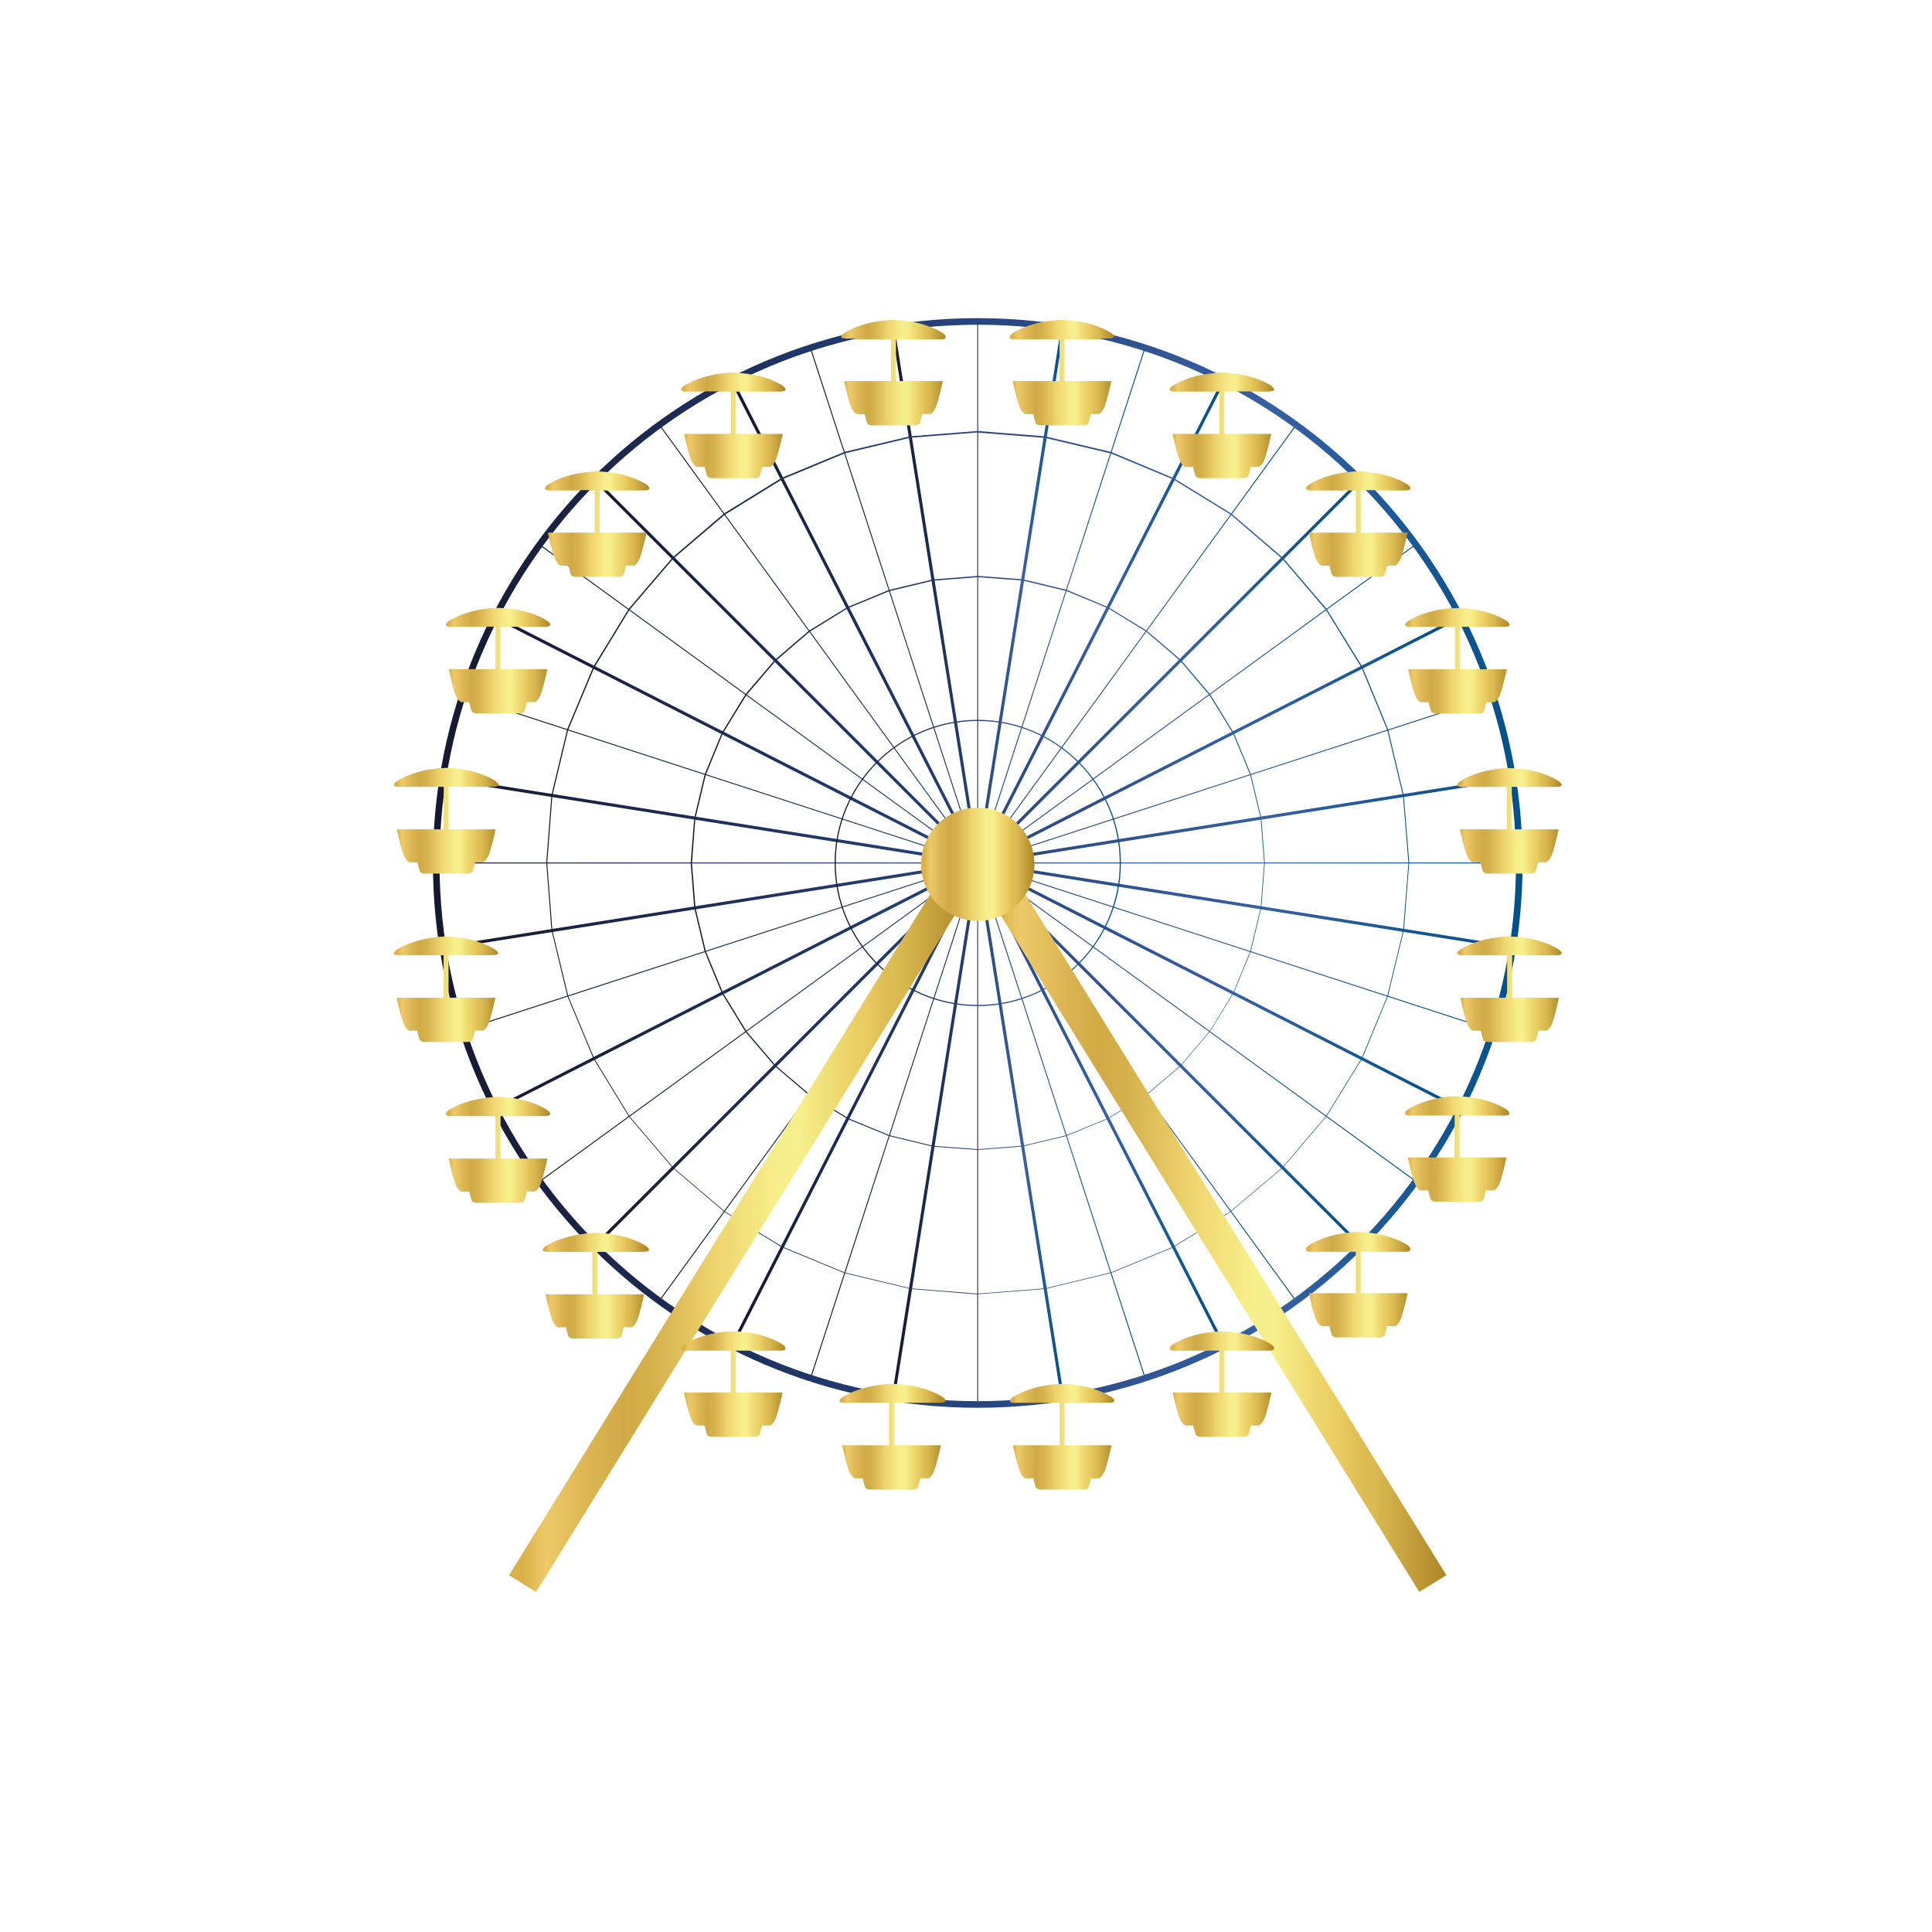 <?xml version="1.0" encoding="UTF-8"?>
<svg xmlns="http://www.w3.org/2000/svg" xmlns:xlink="http://www.w3.org/1999/xlink" id="GRAND_ROUE" data-name="GRAND ROUE" viewBox="0 0 120 120">
  <defs>
    <style>
      .cls-1 {
        fill: url(#Nouvelle_nuance_de_dégradé_3-6);
      }

      .cls-1, .cls-2, .cls-3, .cls-4, .cls-5, .cls-6, .cls-7, .cls-8, .cls-9, .cls-10, .cls-11, .cls-12, .cls-13, .cls-14, .cls-15, .cls-16, .cls-17, .cls-18, .cls-19, .cls-20, .cls-21, .cls-22, .cls-23, .cls-24, .cls-25, .cls-26, .cls-27, .cls-28, .cls-29, .cls-30, .cls-31, .cls-32, .cls-33, .cls-34, .cls-35, .cls-36, .cls-37, .cls-38, .cls-39, .cls-40, .cls-41, .cls-42, .cls-43, .cls-44, .cls-45, .cls-46, .cls-47, .cls-48, .cls-49, .cls-50, .cls-51, .cls-52, .cls-53, .cls-54, .cls-55, .cls-56, .cls-57, .cls-58, .cls-59, .cls-60, .cls-61, .cls-62, .cls-63, .cls-64, .cls-65, .cls-66 {
        stroke-width: 0px;
      }

      .cls-2 {
        fill: url(#Nouvelle_nuance_de_dégradé_1-23);
      }

      .cls-3 {
        fill: url(#Nouvelle_nuance_de_dégradé_1-15);
      }

      .cls-4 {
        fill: url(#Nouvelle_nuance_de_dégradé_3-20);
      }

      .cls-5 {
        fill: url(#Nouvelle_nuance_de_dégradé_3-4);
      }

      .cls-6 {
        fill: url(#Nouvelle_nuance_de_dégradé_1-40);
      }

      .cls-7 {
        fill: url(#Nouvelle_nuance_de_dégradé_1-8);
      }

      .cls-8 {
        fill: url(#Nouvelle_nuance_de_dégradé_1-5);
      }

      .cls-9 {
        fill: url(#Nouvelle_nuance_de_dégradé_1-4);
      }

      .cls-10 {
        fill: url(#Nouvelle_nuance_de_dégradé_1-38);
      }

      .cls-11 {
        fill: url(#Nouvelle_nuance_de_dégradé_1-26);
      }

      .cls-12 {
        fill: url(#Nouvelle_nuance_de_dégradé_3-3);
      }

      .cls-13 {
        fill: url(#Nouvelle_nuance_de_dégradé_1-31);
      }

      .cls-14 {
        fill: url(#Nouvelle_nuance_de_dégradé_1-39);
      }

      .cls-15 {
        fill: url(#Nouvelle_nuance_de_dégradé_1-32);
      }

      .cls-16 {
        fill: url(#Nouvelle_nuance_de_dégradé_3);
      }

      .cls-17 {
        fill: url(#Nouvelle_nuance_de_dégradé_1-14);
      }

      .cls-18 {
        fill: url(#Nouvelle_nuance_de_dégradé_1-37);
      }

      .cls-19 {
        fill: url(#Nouvelle_nuance_de_dégradé_1-12);
      }

      .cls-20 {
        fill: url(#Nouvelle_nuance_de_dégradé_1-20);
      }

      .cls-21 {
        fill: url(#Nouvelle_nuance_de_dégradé_1-41);
      }

      .cls-22 {
        fill: url(#Nouvelle_nuance_de_dégradé_1-9);
      }

      .cls-23 {
        fill: url(#Nouvelle_nuance_de_dégradé_3-21);
      }

      .cls-24 {
        fill: url(#Nouvelle_nuance_de_dégradé_3-15);
      }

      .cls-25 {
        fill: url(#Nouvelle_nuance_de_dégradé_1-3);
      }

      .cls-26 {
        fill: url(#Nouvelle_nuance_de_dégradé_1-10);
      }

      .cls-27 {
        fill: url(#Nouvelle_nuance_de_dégradé_1-6);
      }

      .cls-28 {
        fill: url(#Nouvelle_nuance_de_dégradé_1-18);
      }

      .cls-29 {
        fill: url(#Nouvelle_nuance_de_dégradé_3-22);
      }

      .cls-30 {
        fill: url(#Nouvelle_nuance_de_dégradé_1-28);
      }

      .cls-31 {
        fill: url(#Nouvelle_nuance_de_dégradé_3-10);
      }

      .cls-32 {
        fill: url(#Nouvelle_nuance_de_dégradé_3-17);
      }

      .cls-33 {
        fill: url(#Nouvelle_nuance_de_dégradé_1-22);
      }

      .cls-34 {
        fill: url(#Nouvelle_nuance_de_dégradé_1-19);
      }

      .cls-35 {
        fill: url(#Nouvelle_nuance_de_dégradé_1-30);
      }

      .cls-36 {
        fill: url(#Nouvelle_nuance_de_dégradé_3-19);
      }

      .cls-37 {
        fill: url(#Nouvelle_nuance_de_dégradé_3-24);
      }

      .cls-38 {
        fill: url(#Nouvelle_nuance_de_dégradé_3-23);
      }

      .cls-39 {
        fill: url(#Nouvelle_nuance_de_dégradé_3-7);
      }

      .cls-40 {
        fill: url(#Nouvelle_nuance_de_dégradé_3-12);
      }

      .cls-41 {
        fill: url(#Nouvelle_nuance_de_dégradé_1-7);
      }

      .cls-42 {
        fill: url(#Nouvelle_nuance_de_dégradé_1-27);
      }

      .cls-43 {
        fill: url(#Nouvelle_nuance_de_dégradé_1-33);
      }

      .cls-44 {
        fill: url(#Nouvelle_nuance_de_dégradé_1-21);
      }

      .cls-45 {
        fill: url(#Nouvelle_nuance_de_dégradé_3-16);
      }

      .cls-46 {
        fill: url(#Nouvelle_nuance_de_dégradé_3-9);
      }

      .cls-47 {
        fill: url(#Nouvelle_nuance_de_dégradé_1-36);
      }

      .cls-48 {
        fill: url(#Nouvelle_nuance_de_dégradé_3-2);
      }

      .cls-49 {
        fill: url(#Nouvelle_nuance_de_dégradé_1);
      }

      .cls-50 {
        fill: url(#Nouvelle_nuance_de_dégradé_1-16);
      }

      .cls-51 {
        fill: url(#Nouvelle_nuance_de_dégradé_3-8);
      }

      .cls-52 {
        fill: url(#Nouvelle_nuance_de_dégradé_3-18);
      }

      .cls-53 {
        fill: url(#Nouvelle_nuance_de_dégradé_1-2);
      }

      .cls-54 {
        fill: url(#Nouvelle_nuance_de_dégradé_3-14);
      }

      .cls-55 {
        fill: url(#Nouvelle_nuance_de_dégradé_1-42);
      }

      .cls-56 {
        fill: url(#Nouvelle_nuance_de_dégradé_1-34);
      }

      .cls-57 {
        fill: url(#Nouvelle_nuance_de_dégradé_1-29);
      }

      .cls-58 {
        fill: url(#Nouvelle_nuance_de_dégradé_1-35);
      }

      .cls-59 {
        fill: url(#Nouvelle_nuance_de_dégradé_1-13);
      }

      .cls-60 {
        fill: url(#Nouvelle_nuance_de_dégradé_3-5);
      }

      .cls-61 {
        fill: url(#Nouvelle_nuance_de_dégradé_1-11);
      }

      .cls-62 {
        fill: url(#Nouvelle_nuance_de_dégradé_3-13);
      }

      .cls-63 {
        fill: url(#Nouvelle_nuance_de_dégradé_1-25);
      }

      .cls-64 {
        fill: url(#Nouvelle_nuance_de_dégradé_1-24);
      }

      .cls-65 {
        fill: url(#Nouvelle_nuance_de_dégradé_3-11);
      }

      .cls-66 {
        fill: url(#Nouvelle_nuance_de_dégradé_1-17);
      }
    </style>
    <linearGradient id="Nouvelle_nuance_de_dégradé_3" data-name="Nouvelle nuance de dégradé 3" x1="42.91" y1="53.6" x2="78.56" y2="53.6" gradientUnits="userSpaceOnUse">
      <stop offset="0" stop-color="#171830"></stop>
      <stop offset=".36" stop-color="#20386b"></stop>
      <stop offset=".77" stop-color="#3660a3"></stop>
      <stop offset="1" stop-color="#00518b"></stop>
    </linearGradient>
    <linearGradient id="Nouvelle_nuance_de_dégradé_3-2" data-name="Nouvelle nuance de dégradé 3" x1="60.7" y1="53.6" x2="60.76" y2="53.6" xlink:href="#Nouvelle_nuance_de_dégradé_3"></linearGradient>
    <linearGradient id="Nouvelle_nuance_de_dégradé_3-3" data-name="Nouvelle nuance de dégradé 3" x1="55.37" y1="53.6" x2="66.1" y2="53.6" gradientTransform="translate(9.13 -8.84) rotate(9)" xlink:href="#Nouvelle_nuance_de_dégradé_3"></linearGradient>
    <linearGradient id="Nouvelle_nuance_de_dégradé_3-4" data-name="Nouvelle nuance de dégradé 3" x1="50.29" y1="53.6" x2="71.17" y2="53.6" gradientTransform="translate(19.54 -16.14) rotate(18)" xlink:href="#Nouvelle_nuance_de_dégradé_3"></linearGradient>
    <linearGradient id="Nouvelle_nuance_de_dégradé_3-5" data-name="Nouvelle nuance de dégradé 3" x1="45.36" y1="53.6" x2="76.11" y2="53.6" gradientTransform="translate(30.95 -21.73) rotate(27)" xlink:href="#Nouvelle_nuance_de_dégradé_3"></linearGradient>
    <linearGradient id="Nouvelle_nuance_de_dégradé_3-6" data-name="Nouvelle nuance de dégradé 3" x1="40.91" y1="53.6" x2="80.56" y2="53.6" gradientTransform="translate(43.11 -25.46) rotate(36)" xlink:href="#Nouvelle_nuance_de_dégradé_3"></linearGradient>
    <linearGradient id="Nouvelle_nuance_de_dégradé_3-7" data-name="Nouvelle nuance de dégradé 3" x1="36.85" y1="53.6" x2="84.62" y2="53.6" gradientTransform="translate(55.69 -27.24) rotate(45)" xlink:href="#Nouvelle_nuance_de_dégradé_3"></linearGradient>
    <linearGradient id="Nouvelle_nuance_de_dégradé_3-8" data-name="Nouvelle nuance de dégradé 3" x1="33.46" y1="53.6" x2="88" y2="53.6" gradientTransform="translate(68.4 -27.04) rotate(54)" xlink:href="#Nouvelle_nuance_de_dégradé_3"></linearGradient>
    <linearGradient id="Nouvelle_nuance_de_dégradé_3-9" data-name="Nouvelle nuance de dégradé 3" x1="30.67" y1="53.6" x2="90.79" y2="53.6" gradientTransform="translate(80.92 -24.85) rotate(63)" xlink:href="#Nouvelle_nuance_de_dégradé_3"></linearGradient>
    <linearGradient id="Nouvelle_nuance_de_dégradé_3-10" data-name="Nouvelle nuance de dégradé 3" x1="28.68" y1="53.6" x2="92.78" y2="53.6" gradientTransform="translate(92.94 -20.72) rotate(72)" xlink:href="#Nouvelle_nuance_de_dégradé_3"></linearGradient>
    <linearGradient id="Nouvelle_nuance_de_dégradé_3-11" data-name="Nouvelle nuance de dégradé 3" x1="27.45" y1="53.6" x2="94.02" y2="53.6" gradientTransform="translate(104.17 -14.77) rotate(81)" xlink:href="#Nouvelle_nuance_de_dégradé_3"></linearGradient>
    <linearGradient id="Nouvelle_nuance_de_dégradé_3-12" data-name="Nouvelle nuance de dégradé 3" x1="27.05" y1="53.6" x2="94.42" y2="53.6" xlink:href="#Nouvelle_nuance_de_dégradé_3"></linearGradient>
    <linearGradient id="Nouvelle_nuance_de_dégradé_3-13" data-name="Nouvelle nuance de dégradé 3" x1="27.45" y1="53.6" x2="94.02" y2="53.6" gradientTransform="translate(9.14 -8.85) rotate(9.01)" xlink:href="#Nouvelle_nuance_de_dégradé_3"></linearGradient>
    <linearGradient id="Nouvelle_nuance_de_dégradé_3-14" data-name="Nouvelle nuance de dégradé 3" x1="28.68" y1="53.6" x2="92.78" y2="53.6" gradientTransform="translate(19.51 -16.13) rotate(17.97)" xlink:href="#Nouvelle_nuance_de_dégradé_3"></linearGradient>
    <linearGradient id="Nouvelle_nuance_de_dégradé_3-15" data-name="Nouvelle nuance de dégradé 3" x1="30.67" y1="53.6" x2="90.79" y2="53.6" gradientTransform="translate(30.95 -21.73) rotate(27)" xlink:href="#Nouvelle_nuance_de_dégradé_3"></linearGradient>
    <linearGradient id="Nouvelle_nuance_de_dégradé_3-16" data-name="Nouvelle nuance de dégradé 3" x1="33.46" y1="53.6" x2="88.01" y2="53.6" gradientTransform="translate(43.13 -25.47) rotate(36.02)" xlink:href="#Nouvelle_nuance_de_dégradé_3"></linearGradient>
    <linearGradient id="Nouvelle_nuance_de_dégradé_3-17" data-name="Nouvelle nuance de dégradé 3" x1="36.85" y1="53.6" x2="84.62" y2="53.6" gradientTransform="translate(55.69 -27.24) rotate(45)" xlink:href="#Nouvelle_nuance_de_dégradé_3"></linearGradient>
    <linearGradient id="Nouvelle_nuance_de_dégradé_3-18" data-name="Nouvelle nuance de dégradé 3" x1="40.91" y1="53.6" x2="80.56" y2="53.6" gradientTransform="translate(68.37 -27.04) rotate(53.98)" xlink:href="#Nouvelle_nuance_de_dégradé_3"></linearGradient>
    <linearGradient id="Nouvelle_nuance_de_dégradé_3-19" data-name="Nouvelle nuance de dégradé 3" x1="45.36" y1="53.6" x2="76.11" y2="53.6" gradientTransform="translate(80.93 -24.84) rotate(63.01)" xlink:href="#Nouvelle_nuance_de_dégradé_3"></linearGradient>
    <linearGradient id="Nouvelle_nuance_de_dégradé_3-20" data-name="Nouvelle nuance de dégradé 3" x1="50.29" y1="53.6" x2="71.17" y2="53.6" gradientTransform="translate(92.98 -20.71) rotate(72.02)" xlink:href="#Nouvelle_nuance_de_dégradé_3"></linearGradient>
    <linearGradient id="Nouvelle_nuance_de_dégradé_3-21" data-name="Nouvelle nuance de dégradé 3" x1="55.37" y1="53.6" x2="66.1" y2="53.6" gradientTransform="translate(104.19 -14.76) rotate(81.01)" xlink:href="#Nouvelle_nuance_de_dégradé_3"></linearGradient>
    <linearGradient id="Nouvelle_nuance_de_dégradé_1" data-name="Nouvelle nuance de dégradé 1" x1="90.51" y1="48.29" x2="96.99" y2="48.29" gradientUnits="userSpaceOnUse">
      <stop offset=".03" stop-color="#dab147"></stop>
      <stop offset=".06" stop-color="#e7c15d"></stop>
      <stop offset=".08" stop-color="#edc968"></stop>
      <stop offset=".17" stop-color="#dcb653"></stop>
      <stop offset=".25" stop-color="#d0aa45"></stop>
      <stop offset=".31" stop-color="#d5b14c"></stop>
      <stop offset=".4" stop-color="#e5c761"></stop>
      <stop offset=".44" stop-color="#eed36d"></stop>
      <stop offset=".58" stop-color="#f7ef8b"></stop>
      <stop offset=".63" stop-color="#f7ef8b"></stop>
      <stop offset=".71" stop-color="#eed970"></stop>
      <stop offset=".77" stop-color="#e9cb5f"></stop>
      <stop offset=".81" stop-color="#dfbf55"></stop>
      <stop offset=".85" stop-color="#d9b850"></stop>
      <stop offset="1" stop-color="#ad8526"></stop>
    </linearGradient>
    <linearGradient id="Nouvelle_nuance_de_dégradé_1-2" data-name="Nouvelle nuance de dégradé 1" x1="87.28" y1="38.34" x2="93.76" y2="38.34" xlink:href="#Nouvelle_nuance_de_dégradé_1"></linearGradient>
    <linearGradient id="Nouvelle_nuance_de_dégradé_1-3" data-name="Nouvelle nuance de dégradé 1" x1="81.12" y1="29.87" x2="87.6" y2="29.87" xlink:href="#Nouvelle_nuance_de_dégradé_1"></linearGradient>
    <linearGradient id="Nouvelle_nuance_de_dégradé_1-4" data-name="Nouvelle nuance de dégradé 1" x1="72.65" y1="23.72" x2="79.13" y2="23.72" xlink:href="#Nouvelle_nuance_de_dégradé_1"></linearGradient>
    <linearGradient id="Nouvelle_nuance_de_dégradé_1-5" data-name="Nouvelle nuance de dégradé 1" x1="62.72" y1="20.5" x2="69.2" y2="20.5" xlink:href="#Nouvelle_nuance_de_dégradé_1"></linearGradient>
    <linearGradient id="Nouvelle_nuance_de_dégradé_1-6" data-name="Nouvelle nuance de dégradé 1" x1="52.25" y1="20.49" x2="58.73" y2="20.49" xlink:href="#Nouvelle_nuance_de_dégradé_1"></linearGradient>
    <linearGradient id="Nouvelle_nuance_de_dégradé_1-7" data-name="Nouvelle nuance de dégradé 1" x1="42.31" y1="23.72" x2="48.79" y2="23.72" xlink:href="#Nouvelle_nuance_de_dégradé_1"></linearGradient>
    <linearGradient id="Nouvelle_nuance_de_dégradé_1-8" data-name="Nouvelle nuance de dégradé 1" x1="33.85" y1="29.88" x2="40.33" y2="29.88" xlink:href="#Nouvelle_nuance_de_dégradé_1"></linearGradient>
    <linearGradient id="Nouvelle_nuance_de_dégradé_1-9" data-name="Nouvelle nuance de dégradé 1" x1="27.69" y1="38.33" x2="34.17" y2="38.33" xlink:href="#Nouvelle_nuance_de_dégradé_1"></linearGradient>
    <linearGradient id="Nouvelle_nuance_de_dégradé_1-10" data-name="Nouvelle nuance de dégradé 1" x1="87.28" y1="68.7" x2="93.76" y2="68.7" xlink:href="#Nouvelle_nuance_de_dégradé_1"></linearGradient>
    <linearGradient id="Nouvelle_nuance_de_dégradé_1-11" data-name="Nouvelle nuance de dégradé 1" x1="90.5" y1="58.74" x2="96.98" y2="58.74" xlink:href="#Nouvelle_nuance_de_dégradé_1"></linearGradient>
    <linearGradient id="Nouvelle_nuance_de_dégradé_3-22" data-name="Nouvelle nuance de dégradé 3" x1="26.89" y1="53.6" x2="94.57" y2="53.6" xlink:href="#Nouvelle_nuance_de_dégradé_3"></linearGradient>
    <linearGradient id="Nouvelle_nuance_de_dégradé_3-23" data-name="Nouvelle nuance de dégradé 3" x1="33.93" y1="53.6" x2="87.53" y2="53.6" xlink:href="#Nouvelle_nuance_de_dégradé_3"></linearGradient>
    <linearGradient id="Nouvelle_nuance_de_dégradé_3-24" data-name="Nouvelle nuance de dégradé 3" x1="51.85" y1="53.6" x2="69.62" y2="53.6" xlink:href="#Nouvelle_nuance_de_dégradé_3"></linearGradient>
    <linearGradient id="Nouvelle_nuance_de_dégradé_1-12" data-name="Nouvelle nuance de dégradé 1" x1="61.12" y1="76.51" x2="89.83" y2="76.51" gradientTransform="translate(51.54 -28.27) rotate(31.74)" xlink:href="#Nouvelle_nuance_de_dégradé_1"></linearGradient>
    <linearGradient id="Nouvelle_nuance_de_dégradé_1-13" data-name="Nouvelle nuance de dégradé 1" x1="31.62" y1="76.51" x2="60.33" y2="76.51" gradientTransform="translate(86.86 -2.83) rotate(58.26)" xlink:href="#Nouvelle_nuance_de_dégradé_1"></linearGradient>
    <linearGradient id="Nouvelle_nuance_de_dégradé_1-14" data-name="Nouvelle nuance de dégradé 1" x1="27.69" y1="68.7" x2="34.17" y2="68.7" xlink:href="#Nouvelle_nuance_de_dégradé_1"></linearGradient>
    <linearGradient id="Nouvelle_nuance_de_dégradé_1-15" data-name="Nouvelle nuance de dégradé 1" x1="33.84" y1="77.16" x2="40.32" y2="77.16" xlink:href="#Nouvelle_nuance_de_dégradé_1"></linearGradient>
    <linearGradient id="Nouvelle_nuance_de_dégradé_1-16" data-name="Nouvelle nuance de dégradé 1" x1="42.3" y1="83.31" x2="48.78" y2="83.31" xlink:href="#Nouvelle_nuance_de_dégradé_1"></linearGradient>
    <linearGradient id="Nouvelle_nuance_de_dégradé_1-17" data-name="Nouvelle nuance de dégradé 1" x1="52.26" y1="86.54" x2="58.74" y2="86.54" xlink:href="#Nouvelle_nuance_de_dégradé_1"></linearGradient>
    <linearGradient id="Nouvelle_nuance_de_dégradé_1-18" data-name="Nouvelle nuance de dégradé 1" x1="62.73" y1="86.54" x2="69.21" y2="86.54" xlink:href="#Nouvelle_nuance_de_dégradé_1"></linearGradient>
    <linearGradient id="Nouvelle_nuance_de_dégradé_1-19" data-name="Nouvelle nuance de dégradé 1" x1="72.66" y1="83.31" x2="79.14" y2="83.31" xlink:href="#Nouvelle_nuance_de_dégradé_1"></linearGradient>
    <linearGradient id="Nouvelle_nuance_de_dégradé_1-20" data-name="Nouvelle nuance de dégradé 1" x1="81.12" y1="77.16" x2="87.6" y2="77.16" xlink:href="#Nouvelle_nuance_de_dégradé_1"></linearGradient>
    <linearGradient id="Nouvelle_nuance_de_dégradé_1-21" data-name="Nouvelle nuance de dégradé 1" x1="24.47" y1="48.28" x2="30.95" y2="48.28" xlink:href="#Nouvelle_nuance_de_dégradé_1"></linearGradient>
    <linearGradient id="Nouvelle_nuance_de_dégradé_1-22" data-name="Nouvelle nuance de dégradé 1" x1="24.47" y1="61.44" x2="30.95" y2="61.44" xlink:href="#Nouvelle_nuance_de_dégradé_1"></linearGradient>
    <linearGradient id="Nouvelle_nuance_de_dégradé_1-23" data-name="Nouvelle nuance de dégradé 1" x1="27.69" y1="71.43" x2="34.17" y2="71.43" xlink:href="#Nouvelle_nuance_de_dégradé_1"></linearGradient>
    <linearGradient id="Nouvelle_nuance_de_dégradé_1-24" data-name="Nouvelle nuance de dégradé 1" x1="33.7" y1="79.85" x2="40.18" y2="79.85" xlink:href="#Nouvelle_nuance_de_dégradé_1"></linearGradient>
    <linearGradient id="Nouvelle_nuance_de_dégradé_1-25" data-name="Nouvelle nuance de dégradé 1" x1="42.3" y1="85.96" x2="48.78" y2="85.96" xlink:href="#Nouvelle_nuance_de_dégradé_1"></linearGradient>
    <linearGradient id="Nouvelle_nuance_de_dégradé_1-26" data-name="Nouvelle nuance de dégradé 1" x1="52.13" y1="89.24" x2="58.61" y2="89.24" xlink:href="#Nouvelle_nuance_de_dégradé_1"></linearGradient>
    <linearGradient id="Nouvelle_nuance_de_dégradé_1-27" data-name="Nouvelle nuance de dégradé 1" x1="62.73" y1="89.24" x2="69.21" y2="89.24" xlink:href="#Nouvelle_nuance_de_dégradé_1"></linearGradient>
    <linearGradient id="Nouvelle_nuance_de_dégradé_1-28" data-name="Nouvelle nuance de dégradé 1" x1="72.66" y1="85.95" x2="79.14" y2="85.95" xlink:href="#Nouvelle_nuance_de_dégradé_1"></linearGradient>
    <linearGradient id="Nouvelle_nuance_de_dégradé_1-29" data-name="Nouvelle nuance de dégradé 1" x1="81.12" y1="79.79" x2="87.6" y2="79.79" xlink:href="#Nouvelle_nuance_de_dégradé_1"></linearGradient>
    <linearGradient id="Nouvelle_nuance_de_dégradé_1-30" data-name="Nouvelle nuance de dégradé 1" x1="87.26" y1="71.36" x2="93.74" y2="71.36" xlink:href="#Nouvelle_nuance_de_dégradé_1"></linearGradient>
    <linearGradient id="Nouvelle_nuance_de_dégradé_1-31" data-name="Nouvelle nuance de dégradé 1" x1="90.52" y1="61.44" x2="97" y2="61.44" xlink:href="#Nouvelle_nuance_de_dégradé_1"></linearGradient>
    <linearGradient id="Nouvelle_nuance_de_dégradé_1-32" data-name="Nouvelle nuance de dégradé 1" x1="90.5" y1="50.98" x2="96.98" y2="50.98" xlink:href="#Nouvelle_nuance_de_dégradé_1"></linearGradient>
    <linearGradient id="Nouvelle_nuance_de_dégradé_1-33" data-name="Nouvelle nuance de dégradé 1" x1="87.28" y1="41.03" x2="93.76" y2="41.03" xlink:href="#Nouvelle_nuance_de_dégradé_1"></linearGradient>
    <linearGradient id="Nouvelle_nuance_de_dégradé_1-34" data-name="Nouvelle nuance de dégradé 1" x1="81.12" y1="32.55" x2="87.6" y2="32.55" xlink:href="#Nouvelle_nuance_de_dégradé_1"></linearGradient>
    <linearGradient id="Nouvelle_nuance_de_dégradé_1-35" data-name="Nouvelle nuance de dégradé 1" x1="72.65" y1="26.42" x2="79.13" y2="26.42" xlink:href="#Nouvelle_nuance_de_dégradé_1"></linearGradient>
    <linearGradient id="Nouvelle_nuance_de_dégradé_1-36" data-name="Nouvelle nuance de dégradé 1" x1="62.72" y1="23.14" x2="69.2" y2="23.14" xlink:href="#Nouvelle_nuance_de_dégradé_1"></linearGradient>
    <linearGradient id="Nouvelle_nuance_de_dégradé_1-37" data-name="Nouvelle nuance de dégradé 1" x1="52.25" y1="23.14" x2="58.73" y2="23.14" xlink:href="#Nouvelle_nuance_de_dégradé_1"></linearGradient>
    <linearGradient id="Nouvelle_nuance_de_dégradé_1-38" data-name="Nouvelle nuance de dégradé 1" x1="42.31" y1="26.42" x2="48.79" y2="26.42" xlink:href="#Nouvelle_nuance_de_dégradé_1"></linearGradient>
    <linearGradient id="Nouvelle_nuance_de_dégradé_1-39" data-name="Nouvelle nuance de dégradé 1" x1="33.85" y1="32.55" x2="40.33" y2="32.55" xlink:href="#Nouvelle_nuance_de_dégradé_1"></linearGradient>
    <linearGradient id="Nouvelle_nuance_de_dégradé_1-40" data-name="Nouvelle nuance de dégradé 1" x1="27.69" y1="41.03" x2="34.17" y2="41.03" xlink:href="#Nouvelle_nuance_de_dégradé_1"></linearGradient>
    <linearGradient id="Nouvelle_nuance_de_dégradé_1-41" data-name="Nouvelle nuance de dégradé 1" x1="24.47" y1="50.97" x2="30.95" y2="50.97" xlink:href="#Nouvelle_nuance_de_dégradé_1"></linearGradient>
    <linearGradient id="Nouvelle_nuance_de_dégradé_1-42" data-name="Nouvelle nuance de dégradé 1" x1="57.21" y1="53.68" x2="64.25" y2="53.68" xlink:href="#Nouvelle_nuance_de_dégradé_1"></linearGradient>
  </defs>
  <g>
    <path class="cls-16" d="m60.73,71.43l-2.79-.21-2.73-.66-2.58-1.06-2.38-1.47-2.13-1.81-1.82-2.13-1.46-2.39-1.07-2.59-.65-2.72-.22-2.79.22-2.78.65-2.73,1.07-2.59,1.46-2.38,1.82-2.13,2.13-1.82,2.38-1.46,2.59-1.07,2.72-.65,2.79-.22,2.79.21,2.72.65,2.59,1.08,2.39,1.46,2.12,1.81,1.82,2.14,1.46,2.38,1.07,2.58.65,2.72.22,2.79-.22,2.79-.65,2.72-1.07,2.59-1.47,2.38-1.81,2.14-2.13,1.81-2.39,1.47-2.59,1.07-2.72.65-2.79.22Zm0-35.58l-2.78.22-2.71.65-2.58,1.06-2.37,1.46-2.12,1.82-1.81,2.12-1.46,2.37-1.06,2.58-.65,2.72-.21,2.77.22,2.78.65,2.71,1.07,2.58,1.46,2.38,1.81,2.12,2.12,1.8,2.37,1.46,2.57,1.06,2.72.66,2.78.21,2.78-.22,2.71-.65,2.58-1.06,2.38-1.47,2.12-1.8,1.81-2.13,1.46-2.37,1.06-2.58.65-2.71.22-2.78-.22-2.78-.65-2.71-1.07-2.57-1.46-2.37-1.81-2.13-2.11-1.81-2.38-1.46-2.58-1.07-2.71-.65-2.78-.21Z"></path>
    <g>
      <rect class="cls-48" x="60.7" y="19.92" width=".06" height="67.37"></rect>
      <rect class="cls-12" x="60.64" y="19.92" width=".19" height="67.37" transform="translate(-7.64 10.16) rotate(-9)"></rect>
      <rect class="cls-5" x="60.7" y="19.92" width=".06" height="67.37" transform="translate(-13.59 21.39) rotate(-18)"></rect>
      <rect class="cls-60" x="60.64" y="19.92" width=".19" height="67.37" transform="translate(-17.72 33.41) rotate(-27)"></rect>
      <rect class="cls-1" x="60.7" y="19.92" width=".06" height="67.37" transform="translate(-19.91 45.93) rotate(-36)"></rect>
      <rect class="cls-39" x="60.64" y="19.92" width=".19" height="67.37" transform="translate(-20.11 58.64) rotate(-45)"></rect>
      <rect class="cls-51" x="60.7" y="19.92" width=".06" height="67.37" transform="translate(-18.33 71.23) rotate(-54)"></rect>
      <rect class="cls-46" x="60.64" y="19.92" width=".19" height="67.37" transform="translate(-14.6 83.38) rotate(-63)"></rect>
      <rect class="cls-31" x="60.7" y="19.92" width=".06" height="67.37" transform="translate(-9.01 94.8) rotate(-72)"></rect>
      <rect class="cls-65" x="60.64" y="19.92" width=".19" height="67.37" transform="translate(-1.71 105.2) rotate(-81)"></rect>
      <rect class="cls-40" x="27.05" y="53.57" width="67.37" height=".06"></rect>
      <rect class="cls-62" x="27.05" y="53.51" width="67.37" height=".19" transform="translate(-7.64 10.17) rotate(-9.01)"></rect>
      <rect class="cls-54" x="27.05" y="53.57" width="67.37" height=".06" transform="translate(-13.58 21.36) rotate(-17.97)"></rect>
      <rect class="cls-24" x="27.05" y="53.51" width="67.37" height=".19" transform="translate(-17.72 33.41) rotate(-27)"></rect>
      <rect class="cls-45" x="27.05" y="53.57" width="67.37" height=".06" transform="translate(-19.91 45.96) rotate(-36.02)"></rect>
      <rect class="cls-32" x="27.05" y="53.51" width="67.37" height=".19" transform="translate(-20.11 58.64) rotate(-45)"></rect>
      <rect class="cls-52" x="27.05" y="53.57" width="67.37" height=".06" transform="translate(-18.34 71.2) rotate(-53.98)"></rect>
      <rect class="cls-36" x="27.05" y="53.51" width="67.37" height=".19" transform="translate(-14.59 83.39) rotate(-63.01)"></rect>
      <rect class="cls-4" x="27.05" y="53.57" width="67.37" height=".06" transform="translate(-9 94.83) rotate(-72.02)"></rect>
      <rect class="cls-23" x="27.05" y="53.51" width="67.37" height=".19" transform="translate(-1.7 105.21) rotate(-81.01)"></rect>
    </g>
    <path class="cls-49" d="m96.87,48.56s-1.01-.77-3.02-.85h0s-.06,0-.09,0c-.03,0-.06,0-.09,0h0c-2.01.09-3.02.86-3.02.86-.42.36.33.3.33.3h5.56s.75.06.33-.3Z"></path>
    <path class="cls-53" d="m93.63,38.61s-1.01-.77-3.02-.85h0s-.06,0-.09,0c-.03,0-.06,0-.09,0h0c-2.01.09-3.02.86-3.02.86-.42.36.33.3.33.3h5.56s.75.06.33-.3Z"></path>
    <path class="cls-25" d="m87.47,30.15s-1.01-.77-3.02-.85h0s-.06,0-.09,0c-.03,0-.06,0-.09,0h0c-2.01.09-3.02.86-3.02.86-.42.36.33.3.33.3h5.56s.75.06.33-.3Z"></path>
    <path class="cls-9" d="m79,24s-1.01-.77-3.02-.85h0s-.06,0-.09,0c-.03,0-.06,0-.09,0h0c-2.01.09-3.02.86-3.02.86-.42.36.33.3.33.3h5.56s.75.06.33-.3Z"></path>
    <path class="cls-8" d="m69.07,20.77s-1.01-.77-3.02-.85h0s-.06,0-.09,0c-.03,0-.06,0-.09,0h0c-2.01.09-3.02.86-3.02.86-.42.36.33.3.33.3h5.56s.75.06.33-.3Z"></path>
    <path class="cls-27" d="m58.6,20.77s-1.01-.77-3.02-.85h0s-.06,0-.09,0c-.03,0-.06,0-.09,0h0c-2.01.09-3.02.86-3.02.86-.42.36.33.3.33.3h5.56s.75.06.33-.3Z"></path>
    <path class="cls-41" d="m48.66,24s-1.02-.77-3.02-.85h0s-.06,0-.09,0c-.03,0-.06,0-.09,0h0c-2.01.09-3.02.86-3.02.86-.42.36.33.3.33.3h5.56s.75.06.33-.3Z"></path>
    <path class="cls-7" d="m40.2,30.15s-1.01-.77-3.02-.85h0s-.06,0-.09,0c-.03,0-.06,0-.09,0h0c-2.01.09-3.02.86-3.02.86-.42.36.33.3.33.3h5.56s.75.06.33-.3Z"></path>
    <path class="cls-22" d="m34.05,38.61s-1.01-.77-3.02-.85h0s-.06,0-.09,0c-.03,0-.06,0-.09,0h0c-2.01.09-3.02.86-3.02.86-.42.36.33.3.33.3h5.56s.75.06.33-.3Z"></path>
    <path class="cls-26" d="m93.63,68.98s-1.01-.77-3.02-.85h0s-.06,0-.09,0c-.03,0-.06,0-.09,0h0c-2.01.09-3.02.86-3.02.86-.42.36.33.3.33.3h5.56s.75.06.33-.3Z"></path>
    <path class="cls-61" d="m96.85,59.02s-1.01-.77-3.02-.85h0s-.06,0-.09,0c-.03,0-.06,0-.09,0h0c-2.01.09-3.02.86-3.02.86-.42.36.33.3.33.3h5.56s.75.06.33-.3Z"></path>
    <path class="cls-29" d="m60.73,19.76c-18.69,0-33.84,15.15-33.84,33.84s15.15,33.84,33.84,33.84,33.84-15.15,33.84-33.84-15.15-33.84-33.84-33.84Zm0,67.27c-18.46,0-33.43-14.97-33.43-33.43s14.97-33.43,33.43-33.43,33.43,14.97,33.43,33.43-14.97,33.43-33.43,33.43Z"></path>
    <path class="cls-38" d="m60.73,80.4h0s-4.18-.34-4.18-.34l-4.09-.98-3.9-1.61-3.56-2.19-3.21-2.73-2.74-3.21-2.2-3.6-1.61-3.87-.99-4.11-.32-4.18.32-4.2.98-4.09,1.62-3.88,2.2-3.6,2.73-3.19,3.19-2.73,3.58-2.21,3.89-1.61,4.08-.97,4.2-.33,4.18.33,4.11.97,3.88,1.62,3.58,2.2,3.2,2.74,2.73,3.19,2.21,3.58,1.6,3.88.98,4.11.34,4.19-.33,4.19-.99,4.1-1.6,3.88-2.21,3.58-2.72,3.2-3.23,2.73-3.57,2.22-3.87,1.59-4.09.99-4.2.33Zm0-53.54l-4.19.33-4.07.97-3.88,1.61-3.58,2.21-3.19,2.72-2.72,3.18-2.19,3.59-1.62,3.87-.98,4.08-.32,4.19.32,4.17.99,4.1,1.61,3.86,2.19,3.59,2.73,3.2,3.2,2.72,3.56,2.18,3.89,1.61,4.08.98,4.17.33,4.19-.33,4.08-.99,3.86-1.59,3.57-2.21,3.22-2.72,2.71-3.19,2.2-3.57,1.6-3.87.99-4.09.33-4.18-.34-4.18-.98-4.1-1.6-3.87-2.2-3.57-2.72-3.18-3.19-2.74-3.57-2.19-3.87-1.61-4.1-.97-4.17-.33Z"></path>
    <path class="cls-37" d="m60.73,62.49c-4.9,0-8.89-3.99-8.89-8.89s3.99-8.89,8.89-8.89,8.89,3.99,8.89,8.89-3.99,8.89-8.89,8.89Zm0-17.71c-4.87,0-8.82,3.96-8.82,8.82s3.96,8.82,8.82,8.82,8.82-3.96,8.82-8.82-3.96-8.82-8.82-8.82Z"></path>
    <g>
      <rect class="cls-19" x="74.49" y="50.81" width="1.98" height="51.39" transform="translate(-28.96 51.15) rotate(-31.74)"></rect>
      <rect class="cls-59" x="20.28" y="75.52" width="51.39" height="1.98" transform="translate(-43.28 75.36) rotate(-58.26)"></rect>
    </g>
  </g>
  <path class="cls-17" d="m34.04,68.98s-1.01-.77-3.02-.85h0s-.06,0-.09,0c-.03,0-.06,0-.09,0h0c-2.01.09-3.02.86-3.02.86-.42.36.33.3.33.3h5.56s.75.06.33-.3Z"></path>
  <path class="cls-3" d="m40.19,77.43s-1.01-.77-3.02-.85h0s-.06,0-.09,0c-.03,0-.06,0-.09,0h0c-2.01.09-3.02.86-3.02.86-.42.36.33.3.33.3h5.56s.75.06.33-.3Z"></path>
  <path class="cls-50" d="m48.66,83.58s-1.01-.77-3.02-.85h0s-.06,0-.09,0c-.03,0-.06,0-.09,0h0c-2.01.09-3.02.86-3.02.86-.42.36.33.3.33.3h5.56s.75.06.33-.3Z"></path>
  <path class="cls-66" d="m58.61,86.81s-1.02-.77-3.02-.85h0s-.06,0-.09,0c-.03,0-.06,0-.09,0h0c-2.01.09-3.02.86-3.02.86-.42.36.33.3.33.3h5.56s.75.06.33-.3Z"></path>
  <path class="cls-28" d="m69.08,86.81s-1.01-.77-3.02-.85h0s-.06,0-.09,0c-.03,0-.06,0-.09,0h0c-2.01.09-3.02.86-3.02.86-.42.36.33.3.33.3h5.56s.75.06.33-.3Z"></path>
  <path class="cls-34" d="m79.01,83.58s-1.01-.77-3.02-.85h0s-.06,0-.09,0c-.03,0-.06,0-.09,0h0c-2.01.09-3.02.86-3.02.86-.42.36.33.3.33.3h5.56s.75.06.33-.3Z"></path>
  <path class="cls-20" d="m87.47,77.44s-1.01-.77-3.02-.85h0s-.06,0-.09,0c-.03,0-.06,0-.09,0h0c-2.01.09-3.02.86-3.02.86-.42.36.33.3.33.3h5.56s.75.06.33-.3Z"></path>
  <path class="cls-44" d="m30.82,48.55s-1.01-.77-3.02-.85h0s-.06,0-.09,0c-.03,0-.06,0-.09,0h0c-2.01.09-3.02.86-3.02.86-.42.36.33.3.33.3h5.56s.75.06.33-.3Z"></path>
  <path class="cls-33" d="m30.48,59.32s.75.06.33-.3c0,0-1.02-.77-3.02-.85h0s-.06,0-.09,0c-.03,0-.06,0-.09,0h0c-2.01.09-3.02.86-3.02.86-.42.36.33.3.33.3h2.63v2.64h-2.91s.28,1.32.46,1.68c.18.37.34.37.34.37h.47l.14.52s.03.18.34.18h2.63c.31,0,.34-.18.34-.18l.14-.52h.47s.15,0,.34-.37c.18-.37.46-1.68.46-1.68h-2.91v-2.64h2.63Z"></path>
  <path class="cls-2" d="m33.71,69.31s.75.06.33-.3c0,0-1.02-.77-3.02-.85h0s-.06,0-.09,0c-.03,0-.06,0-.09,0h0c-2.01.09-3.02.86-3.02.86-.42.36.33.3.33.3h2.63v2.64h-2.91s.28,1.32.46,1.68c.18.37.34.37.34.37h.47l.14.52s.03.18.34.18h2.63c.31,0,.34-.18.34-.18l.14-.52h.47s.15,0,.34-.37c.18-.37.46-1.68.46-1.68h-2.91v-2.64h2.63Z"></path>
  <path class="cls-64" d="m39.72,77.74s.75.06.33-.3c0,0-1.02-.77-3.02-.85h0s-.06,0-.09,0c-.03,0-.06,0-.09,0h0c-2.01.09-3.02.86-3.02.86-.42.36.33.3.33.3h2.63v2.64h-2.91s.28,1.32.46,1.68c.18.37.34.37.34.37h.47l.14.52s.03.18.34.18h2.63c.31,0,.34-.18.34-.18l.14-.52h.47s.15,0,.34-.37c.18-.37.46-1.68.46-1.68h-2.91v-2.64h2.63Z"></path>
  <path class="cls-63" d="m48.32,83.84s.75.06.33-.3c0,0-1.02-.77-3.02-.85h0s-.06,0-.09,0c-.03,0-.06,0-.09,0h0c-2.01.09-3.02.86-3.02.86-.42.36.33.3.33.3h2.63v2.64h-2.91s.28,1.32.46,1.68c.18.37.34.37.34.37h.47l.14.52s.03.18.34.18h2.63c.31,0,.34-.18.34-.18l.14-.52h.47s.15,0,.34-.37c.18-.37.46-1.68.46-1.68h-2.91v-2.64h2.63Z"></path>
  <path class="cls-11" d="m58.15,87.12s.75.06.33-.3c0,0-1.02-.77-3.02-.85h0s-.06,0-.09,0c-.03,0-.06,0-.09,0h0c-2.01.09-3.02.86-3.02.86-.42.36.33.3.33.3h2.63v2.64h-2.91s.28,1.32.46,1.68c.18.37.34.37.34.37h.47l.14.52s.03.18.34.18h2.63c.31,0,.34-.18.34-.18l.14-.52h.47s.15,0,.34-.37c.18-.37.46-1.68.46-1.68h-2.91v-2.64h2.63Z"></path>
  <path class="cls-42" d="m68.75,87.12s.75.06.33-.3c0,0-1.02-.77-3.02-.85h0s-.06,0-.09,0c-.03,0-.06,0-.09,0h0c-2.01.09-3.02.86-3.02.86-.42.36.33.3.33.3h2.63v2.64h-2.91s.28,1.32.46,1.68c.18.37.34.37.34.37h.47l.14.52s.03.18.34.18h2.63c.31,0,.34-.18.34-.18l.14-.52h.47s.15,0,.34-.37c.18-.37.46-1.68.46-1.68h-2.91v-2.64h2.63Z"></path>
  <path class="cls-30" d="m78.68,83.84s.75.06.33-.3c0,0-1.02-.77-3.02-.85h0s-.06,0-.09,0c-.03,0-.06,0-.09,0h0c-2.01.09-3.02.86-3.02.86-.42.36.33.3.33.3h2.63v2.64h-2.91s.28,1.32.46,1.68c.18.37.34.37.34.37h.47l.14.52s.03.18.34.18h2.63c.31,0,.34-.18.34-.18l.14-.52h.47s.15,0,.34-.37c.18-.37.46-1.68.46-1.68h-2.91v-2.64h2.63Z"></path>
  <path class="cls-57" d="m87.14,77.67s.75.06.33-.3c0,0-1.02-.77-3.02-.85h0s-.06,0-.09,0c-.03,0-.06,0-.09,0h0c-2.01.09-3.02.86-3.02.86-.42.36.33.3.33.3h2.63v2.64h-2.91s.28,1.32.46,1.68c.18.37.34.37.34.37h.47l.14.52s.03.18.34.18h2.63c.31,0,.34-.18.34-.18l.14-.52h.47s.15,0,.34-.37c.18-.37.46-1.68.46-1.68h-2.91v-2.64h2.63Z"></path>
  <path class="cls-35" d="m93.28,69.24s.75.06.33-.3c0,0-1.02-.77-3.02-.85h0s-.06,0-.09,0c-.03,0-.06,0-.09,0h0c-2.01.09-3.02.86-3.02.86-.42.36.33.3.33.3h2.63v2.64h-2.91s.28,1.32.46,1.68c.18.37.34.37.34.37h.47l.14.52s.03.18.34.18h2.63c.31,0,.34-.18.34-.18l.14-.52h.47s.15,0,.34-.37c.18-.37.46-1.68.46-1.68h-2.91v-2.64h2.63Z"></path>
  <path class="cls-13" d="m96.54,59.32s.75.06.33-.3c0,0-1.02-.77-3.02-.85h0s-.06,0-.09,0c-.03,0-.06,0-.09,0h0c-2.01.09-3.02.86-3.02.86-.42.36.33.3.33.3h2.63v2.64h-2.91s.28,1.32.46,1.68c.18.37.34.37.34.37h.47l.14.52s.03.18.34.18h2.63c.31,0,.34-.18.34-.18l.14-.52h.47s.15,0,.34-.37c.18-.37.46-1.68.46-1.68h-2.91v-2.64h2.63Z"></path>
  <path class="cls-15" d="m96.52,48.86s.75.06.33-.3c0,0-1.02-.77-3.02-.85h0s-.06,0-.09,0c-.03,0-.06,0-.09,0h0c-2.01.09-3.02.86-3.02.86-.42.36.33.3.33.3h2.63v2.64h-2.91s.28,1.32.46,1.68c.18.37.34.37.34.37h.47l.14.52s.03.18.34.18h2.63c.31,0,.34-.18.34-.18l.14-.52h.47s.15,0,.34-.37c.18-.37.46-1.68.46-1.68h-2.91v-2.64h2.63Z"></path>
  <path class="cls-43" d="m93.3,38.92s.75.06.33-.3c0,0-1.02-.77-3.02-.85h0s-.06,0-.09,0c-.03,0-.06,0-.09,0h0c-2.01.09-3.02.86-3.02.86-.42.36.33.3.33.3h2.63v2.64h-2.91s.28,1.32.46,1.68c.18.37.34.37.34.37h.47l.14.52s.03.18.34.18h2.63c.31,0,.34-.18.34-.18l.14-.52h.47s.15,0,.34-.37c.18-.37.46-1.68.46-1.68h-2.91v-2.64h2.63Z"></path>
  <path class="cls-56" d="m87.14,30.43s.75.06.33-.3c0,0-1.02-.77-3.02-.85h0s-.06,0-.09,0c-.03,0-.06,0-.09,0h0c-2.01.09-3.02.86-3.02.86-.42.36.33.3.33.3h2.63v2.64h-2.91s.28,1.32.46,1.68c.18.37.34.37.34.37h.47l.14.52s.03.18.34.18h2.63c.31,0,.34-.18.34-.18l.14-.52h.47s.15,0,.34-.37c.18-.37.46-1.68.46-1.68h-2.91v-2.64h2.63Z"></path>
  <path class="cls-58" d="m78.67,24.3s.75.06.33-.3c0,0-1.02-.77-3.02-.85h0s-.06,0-.09,0c-.03,0-.06,0-.09,0h0c-2.01.09-3.02.86-3.02.86-.42.36.33.3.33.3h2.63v2.64h-2.91s.28,1.32.46,1.68c.18.37.34.37.34.37h.47l.14.52s.03.18.34.18h2.63c.31,0,.34-.18.34-.18l.14-.52h.47s.15,0,.34-.37c.18-.37.46-1.68.46-1.68h-2.91v-2.64h2.63Z"></path>
  <path class="cls-47" d="m68.74,21.02s.75.06.33-.3c0,0-1.02-.77-3.02-.85h0s-.06,0-.09,0c-.03,0-.06,0-.09,0h0c-2.01.09-3.02.86-3.02.86-.42.36.33.3.33.3h2.63v2.64h-2.91s.28,1.32.46,1.68c.18.37.34.37.34.37h.47l.14.52s.03.18.34.18h2.63c.31,0,.34-.18.34-.18l.14-.52h.47s.15,0,.34-.37c.18-.37.46-1.68.46-1.68h-2.91v-2.64h2.63Z"></path>
  <path class="cls-18" d="m58.27,21.02s.75.06.33-.3c0,0-1.02-.77-3.02-.85h0s-.06,0-.09,0c-.03,0-.06,0-.09,0h0c-2.01.09-3.02.86-3.02.86-.42.36.33.3.33.3h2.63v2.64h-2.91s.28,1.32.46,1.68c.18.37.34.37.34.37h.47l.14.52s.03.18.34.18h2.63c.31,0,.34-.18.34-.18l.14-.52h.47s.15,0,.34-.37c.18-.37.46-1.68.46-1.68h-2.91v-2.64h2.63Z"></path>
  <path class="cls-10" d="m48.33,24.3s.75.06.33-.3c0,0-1.02-.77-3.02-.85h0s-.06,0-.09,0c-.03,0-.06,0-.09,0h0c-2.01.09-3.02.86-3.02.86-.42.36.33.3.33.3h2.63v2.64h-2.91s.28,1.32.46,1.68c.18.37.34.37.34.37h.47l.14.52s.03.18.34.18h2.63c.31,0,.34-.18.34-.18l.14-.52h.47s.15,0,.34-.37c.18-.37.46-1.68.46-1.68h-2.91v-2.64h2.63Z"></path>
  <path class="cls-14" d="m39.87,30.43s.75.06.33-.3c0,0-1.02-.77-3.02-.85h0s-.06,0-.09,0c-.03,0-.06,0-.09,0h0c-2.01.09-3.02.86-3.02.86-.42.36.33.3.33.3h2.63v2.64h-2.91s.28,1.32.46,1.68c.18.37.34.37.34.37h.47l.14.52s.03.18.34.18h2.63c.31,0,.34-.18.34-.18l.14-.52h.47s.15,0,.34-.37c.18-.37.46-1.68.46-1.68h-2.91v-2.64h2.63Z"></path>
  <path class="cls-6" d="m33.71,38.91s.75.06.33-.3c0,0-1.02-.77-3.02-.85h0s-.06,0-.09,0c-.03,0-.06,0-.09,0h0c-2.01.09-3.02.86-3.02.86-.42.36.33.3.33.3h2.63v2.64h-2.91s.28,1.32.46,1.68c.18.37.34.37.34.37h.47l.14.52s.03.18.34.18h2.63c.31,0,.34-.18.34-.18l.14-.52h.47s.15,0,.34-.37c.18-.37.46-1.68.46-1.68h-2.91v-2.64h2.63Z"></path>
  <path class="cls-21" d="m30.49,48.86s.75.06.33-.3c0,0-1.02-.77-3.02-.85h0s-.06,0-.09,0c-.03,0-.06,0-.09,0h0c-2.01.09-3.02.86-3.02.86-.42.36.33.3.33.3h2.63v2.64h-2.91s.28,1.32.46,1.68c.18.37.34.37.34.37h.47l.14.52s.03.18.34.18h2.63c.31,0,.34-.18.34-.18l.14-.52h.47s.15,0,.34-.37c.18-.37.46-1.68.46-1.68h-2.91v-2.64h2.63Z"></path>
  <path class="cls-55" d="m64.25,53.68c0,1.94-1.58,3.52-3.52,3.52s-3.52-1.58-3.52-3.52,1.58-3.52,3.52-3.52,3.52,1.58,3.52,3.52Z"></path>
</svg>

